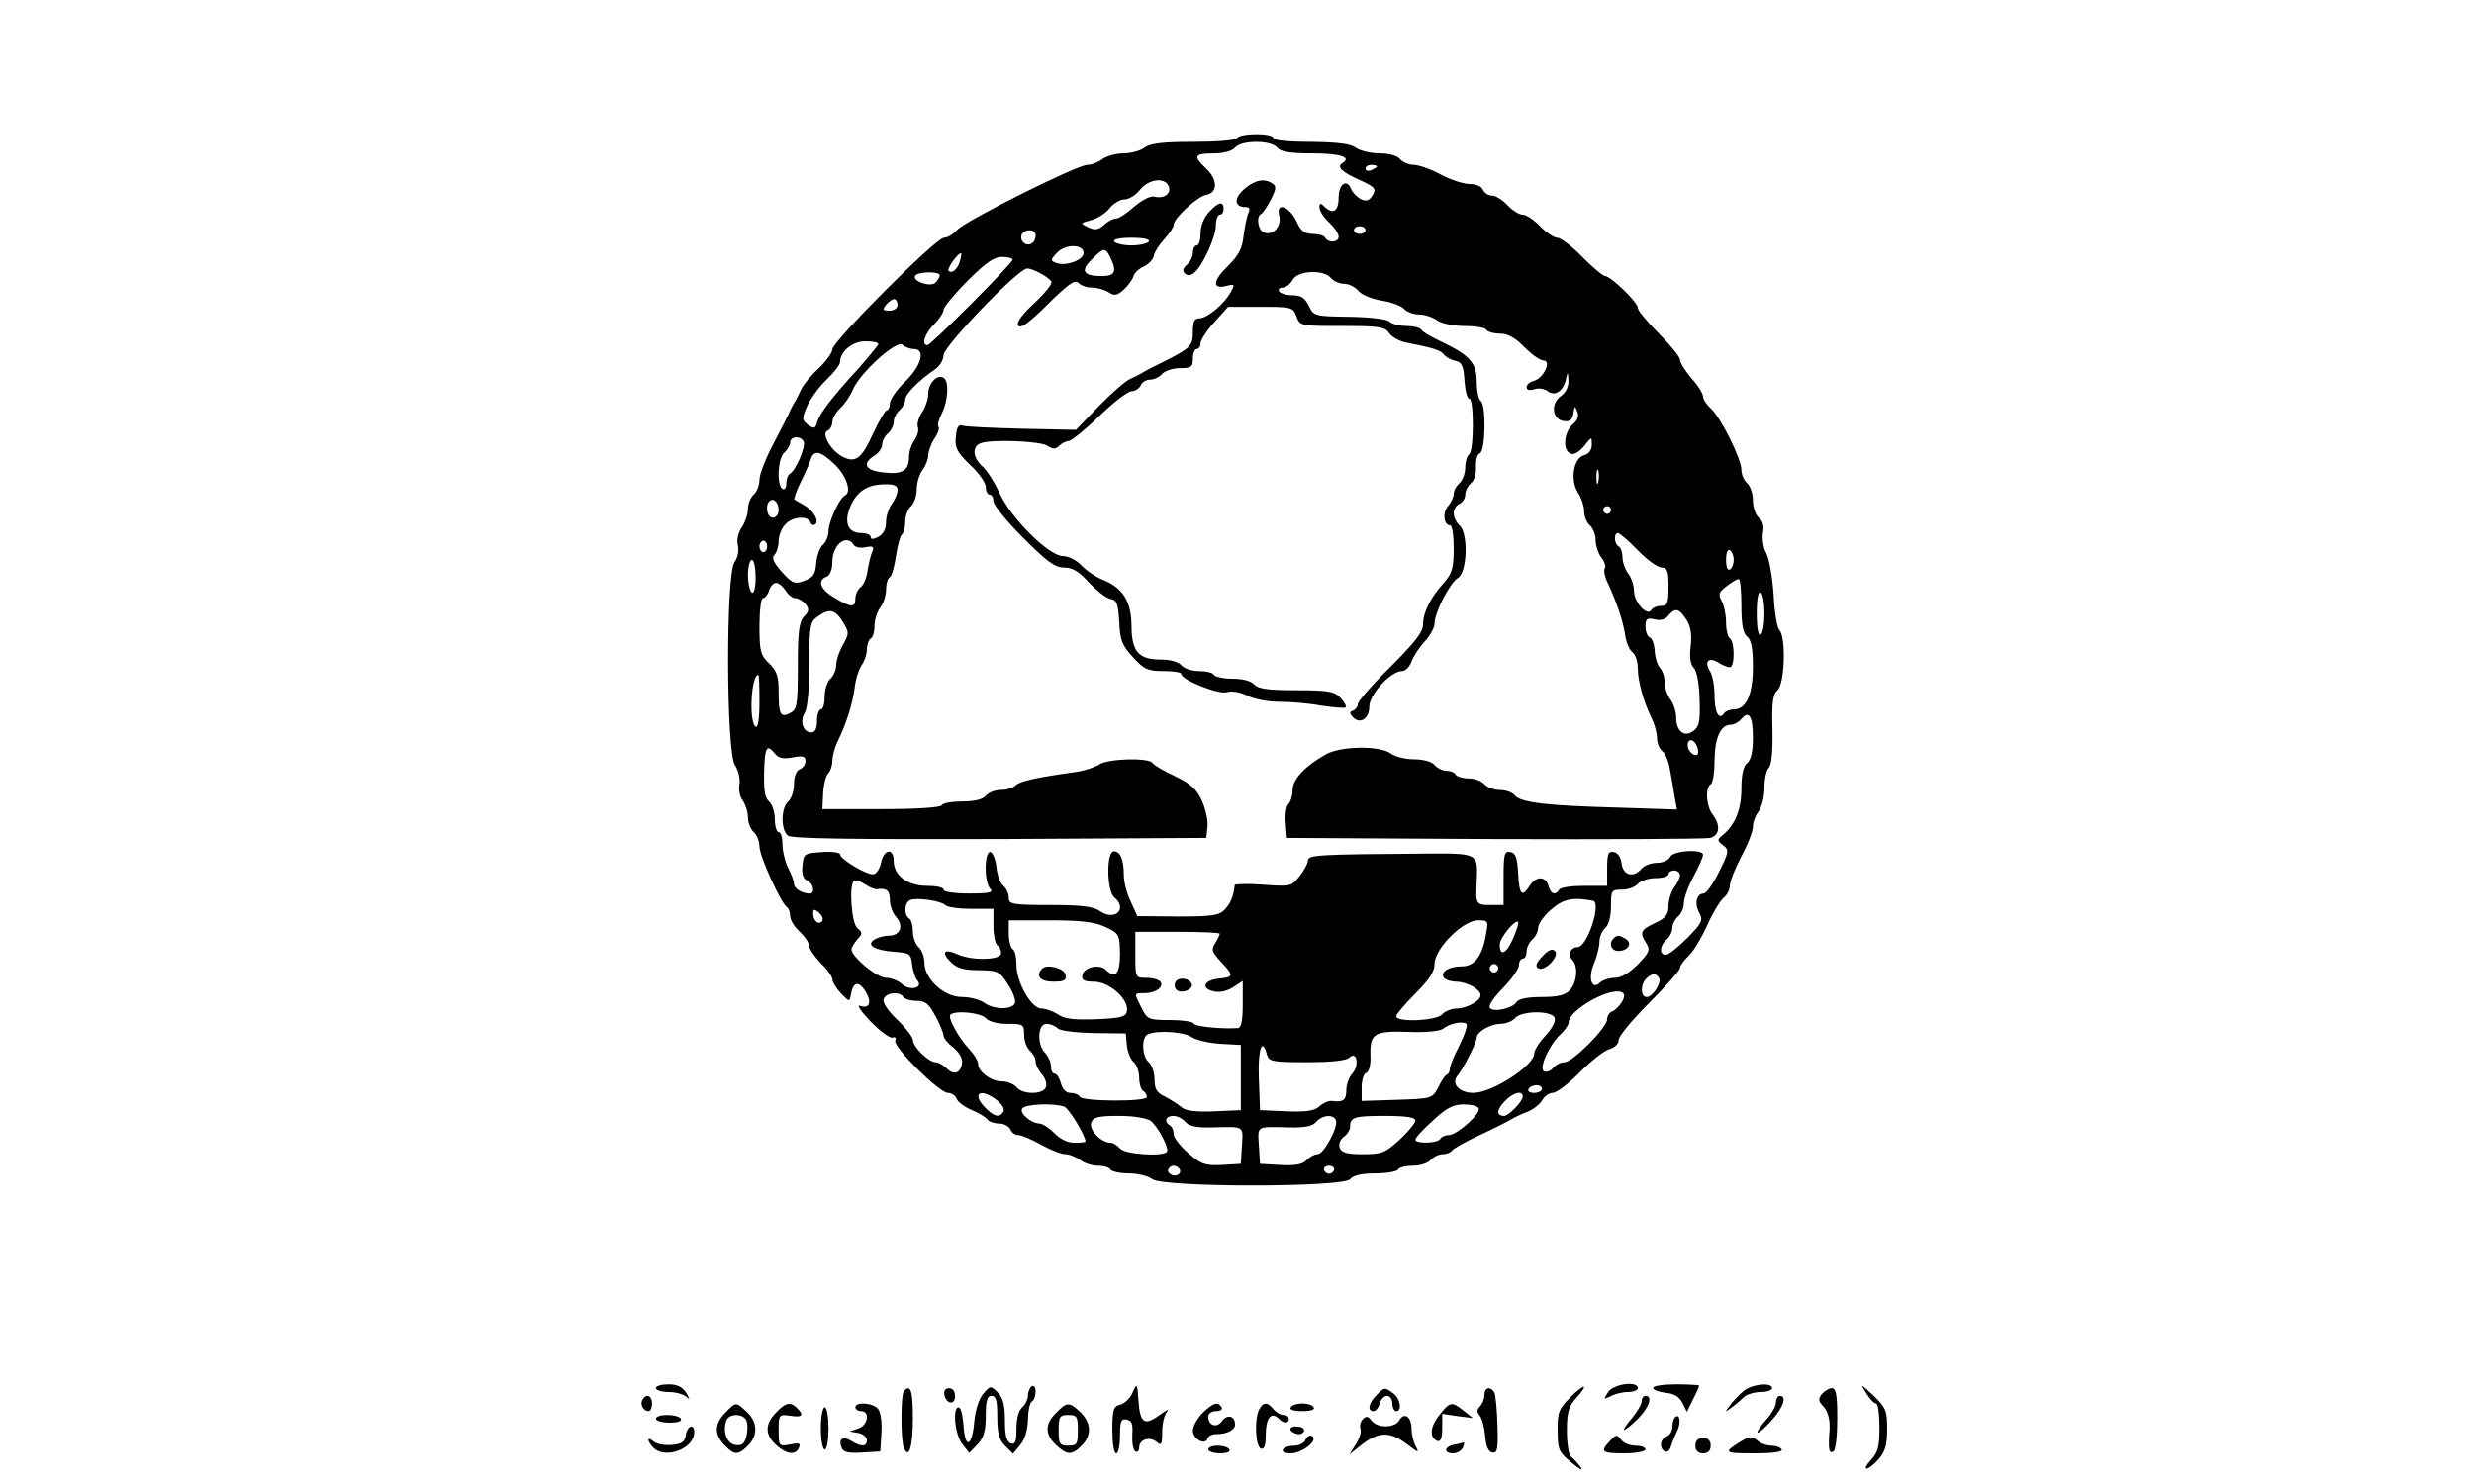 <?xml version="1.0" standalone="no"?>
<!DOCTYPE svg PUBLIC "-//W3C//DTD SVG 20010904//EN"
 "http://www.w3.org/TR/2001/REC-SVG-20010904/DTD/svg10.dtd">
<svg version="1.0" xmlns="http://www.w3.org/2000/svg"
 width="645pt" height="387pt" viewBox="0 0 645 387"
 preserveAspectRatio="xMidYMid meet">

<g transform="translate(0,387) scale(0.1,-0.1)"
fill="#000000" stroke="none">
<path d="M3225 3510 c-4 -6 -53 -10 -114 -10 -79 0 -112 -4 -127 -15 -10 -8
-35 -15 -55 -15 -19 0 -44 -7 -55 -15 -10 -8 -28 -15 -39 -15 -27 0 -317 -145
-340 -170 -10 -11 -25 -20 -34 -20 -21 0 -291 -271 -291 -291 0 -8 -16 -31
-36 -50 -20 -18 -40 -43 -45 -54 -5 -11 -13 -27 -18 -35 -5 -8 -12 -22 -15
-30 -4 -8 -22 -44 -41 -80 -19 -36 -35 -77 -35 -91 0 -15 -7 -32 -15 -39 -8
-7 -15 -23 -15 -37 0 -13 -7 -35 -16 -48 -10 -15 -14 -34 -10 -48 3 -14 -1
-32 -9 -43 -23 -30 -22 -495 1 -529 9 -14 14 -36 12 -50 -3 -14 1 -33 8 -42 7
-10 14 -30 14 -44 0 -15 7 -32 15 -39 8 -7 15 -24 15 -37 0 -26 56 -149 72
-159 4 -3 8 -13 8 -23 0 -10 11 -28 25 -41 14 -13 25 -30 25 -38 0 -7 14 -27
30 -44 17 -16 30 -35 30 -42 0 -7 10 -23 22 -36 22 -23 23 -23 26 -5 6 34 19
38 37 12 19 -30 13 -49 -13 -40 -9 3 3 -15 28 -41 24 -25 50 -44 57 -42 7 3
10 -1 7 -8 -6 -16 115 -136 137 -136 9 0 20 -7 23 -15 3 -9 21 -22 40 -30 19
-8 37 -19 41 -25 3 -5 17 -10 30 -10 12 0 25 -7 29 -15 3 -8 12 -15 20 -15 9
0 35 -11 60 -25 25 -14 53 -25 64 -25 10 0 27 -7 38 -15 10 -8 31 -15 46 -15
15 0 30 -4 33 -10 3 -5 25 -10 48 -10 23 0 51 -7 61 -15 29 -22 498 -22 516 0
8 10 31 15 66 15 29 0 56 5 59 10 3 6 21 10 39 10 19 0 39 7 46 15 7 8 21 15
31 15 10 0 20 4 24 9 3 5 36 24 73 41 37 17 74 36 82 41 8 5 27 14 43 20 15 6
32 20 38 30 5 10 18 19 27 19 10 0 42 24 71 54 30 30 64 57 77 60 14 4 24 14
24 24 0 10 36 53 80 97 44 44 80 85 80 91 0 6 10 19 21 30 12 10 34 46 49 79
15 34 35 67 44 74 9 7 16 22 16 32 0 11 14 45 30 76 17 31 30 65 30 77 0 12 7
30 15 40 8 11 15 38 15 61 0 23 5 46 11 52 8 8 11 45 10 101 -2 70 1 91 13
102 19 15 23 139 5 157 -6 6 -13 47 -15 92 -3 44 -11 93 -19 108 -8 14 -11 38
-9 53 4 17 0 31 -10 39 -9 8 -16 28 -16 46 0 18 -7 38 -15 45 -8 7 -15 22 -15
35 0 28 -54 137 -80 160 -11 10 -20 24 -20 31 0 7 -13 29 -30 47 -16 19 -30
41 -30 49 0 7 -25 38 -55 68 -30 30 -55 60 -55 67 0 15 -70 82 -85 83 -6 0
-33 23 -60 50 -27 28 -56 50 -65 50 -9 0 -29 14 -45 30 -16 17 -36 30 -45 30
-9 0 -27 11 -40 25 -13 14 -31 25 -41 25 -9 0 -19 7 -23 15 -3 9 -18 15 -34
15 -16 0 -50 11 -76 25 -26 14 -58 25 -70 25 -13 0 -29 7 -36 15 -7 9 -29 15
-54 15 -23 0 -51 7 -62 15 -13 10 -47 14 -116 15 -59 0 -98 4 -98 10 0 6 -20
10 -44 10 -25 0 -48 -4 -51 -10z m105 -25 c9 -11 33 -15 91 -15 72 0 104 -10
79 -25 -16 -10 -3 -23 46 -45 39 -18 43 -22 32 -40 -9 -14 -16 -16 -31 -9 -10
6 -21 17 -24 25 -11 29 -33 15 -33 -21 0 -36 -15 -46 -38 -23 -9 9 -12 9 -12
-3 0 -9 11 -26 25 -39 14 -13 25 -29 25 -37 0 -15 -26 -18 -35 -3 -3 6 -18 10
-33 10 -21 0 -31 8 -42 33 -19 40 -54 51 -45 15 7 -28 -16 -54 -40 -44 -15 5
-21 42 -7 48 4 2 15 18 25 37 14 27 15 36 5 42 -22 15 -46 10 -74 -14 -28 -24
-26 -47 3 -47 11 0 13 -5 7 -17 -4 -10 -9 -37 -12 -59 -3 -31 -13 -50 -38 -75
-42 -40 -45 -64 -8 -55 23 6 24 5 13 -15 -16 -31 -61 -68 -81 -69 -14 0 -18
-8 -18 -34 0 -37 -5 -43 -70 -76 -25 -12 -52 -26 -60 -31 -8 -5 -24 -13 -35
-18 -11 -5 -47 -36 -80 -70 l-60 -62 -140 3 c-77 2 -147 5 -155 8 -11 4 -16
-4 -18 -29 -3 -29 3 -40 37 -73 23 -21 41 -47 41 -58 0 -11 5 -20 10 -20 6 0
10 -8 10 -17 0 -10 35 -53 77 -95 62 -62 83 -78 107 -78 22 0 39 -10 65 -39
20 -21 45 -41 56 -43 17 -3 20 -12 23 -60 2 -48 8 -62 36 -92 28 -31 38 -36
79 -36 26 0 47 -3 47 -8 0 -15 98 -54 119 -47 12 4 35 0 53 -9 17 -9 54 -16
82 -16 28 0 78 -4 110 -10 33 -5 62 -7 64 -5 3 3 -3 14 -13 25 -16 17 -31 20
-115 20 -75 0 -100 4 -110 15 -8 9 -29 15 -56 15 -23 0 -46 5 -49 10 -3 6 -21
10 -39 10 -19 0 -39 7 -46 15 -7 9 -29 15 -53 15 -59 0 -77 21 -77 89 -1 64
-23 99 -77 120 -17 7 -41 23 -54 37 -12 13 -34 24 -48 24 -36 0 -135 98 -165
164 -13 28 -33 60 -45 70 -25 23 -27 51 -5 60 28 11 154 6 174 -6 15 -10 22
-10 32 0 6 6 18 12 24 12 7 0 43 29 80 65 37 36 75 65 85 65 9 0 19 7 23 15 3
8 14 15 24 15 11 0 25 7 32 15 7 8 28 15 46 15 30 0 34 3 34 25 0 14 5 25 10
25 6 0 10 7 10 15 0 8 16 33 36 55 l36 40 84 0 c81 0 85 -1 94 -25 9 -25 11
-25 119 -25 96 0 112 -2 123 -19 7 -10 27 -21 43 -24 71 -14 91 -20 100 -32 6
-7 19 -14 30 -16 16 -3 21 -14 23 -52 2 -26 7 -47 13 -47 12 0 12 -137 -1
-145 -5 -3 -10 -19 -10 -34 0 -16 -7 -34 -15 -41 -8 -7 -15 -19 -15 -28 0 -8
-7 -23 -15 -32 -15 -17 -11 -50 6 -50 5 0 9 -27 9 -60 0 -51 -4 -65 -26 -90
-35 -39 -54 -77 -54 -109 0 -19 -22 -47 -85 -110 -47 -46 -85 -90 -85 -97 0
-7 -6 -14 -12 -17 -10 -3 -10 -7 -1 -17 19 -20 43 -4 43 28 0 31 56 92 85 92
9 0 20 11 25 25 5 14 21 38 35 53 14 15 25 36 25 46 0 29 40 106 61 119 25 15
27 118 4 137 -8 7 -15 21 -15 32 0 10 7 21 15 24 8 4 15 14 15 24 0 10 7 23
15 30 9 7 14 26 13 43 -1 17 3 32 10 35 15 5 17 128 2 137 -5 3 -10 25 -10 49
0 49 -17 69 -92 105 -26 12 -50 26 -53 32 -4 5 -21 9 -39 9 -17 0 -37 5 -43
11 -7 7 -50 12 -105 13 -91 1 -93 2 -106 29 -10 20 -20 27 -42 27 -16 0 -32 5
-35 10 -3 6 1 10 9 10 8 0 20 9 26 20 13 25 81 28 100 5 7 -8 22 -15 34 -15
12 0 29 -8 38 -19 8 -10 36 -21 61 -25 25 -4 51 -14 57 -21 7 -8 25 -15 39
-15 15 0 36 -7 47 -15 11 -8 41 -15 71 -15 28 0 55 -4 58 -10 3 -5 19 -10 36
-10 20 0 40 -11 63 -35 19 -19 41 -35 50 -35 22 0 0 -47 -25 -53 -11 -3 -19
-10 -19 -17 0 -7 8 -9 20 -5 12 4 27 1 35 -5 19 -15 42 1 48 33 4 18 5 18 6
-5 1 -17 -7 -32 -20 -41 -27 -20 -22 -61 8 -65 16 -2 22 3 25 20 3 20 4 21 10
5 5 -12 1 -23 -12 -34 -23 -20 -27 -68 -5 -76 8 -4 23 5 35 20 20 25 20 25 20
3 0 -13 -8 -24 -20 -27 -28 -7 -37 -65 -16 -98 9 -13 16 -35 16 -48 0 -14 7
-30 15 -37 8 -7 15 -24 15 -39 0 -14 7 -35 15 -45 8 -10 12 -23 9 -28 -4 -5 0
-24 9 -41 22 -48 39 -98 44 -134 3 -18 11 -38 19 -44 8 -6 14 -25 14 -42 0
-34 15 -87 36 -130 8 -16 14 -39 14 -52 0 -12 6 -28 14 -34 8 -6 17 -28 20
-49 4 -20 9 -52 12 -70 l6 -33 -153 5 c-187 5 -254 13 -270 32 -6 8 -24 14
-39 14 -15 0 -33 7 -40 15 -7 8 -25 15 -41 15 -15 0 -31 5 -34 10 -3 6 -14 10
-24 10 -10 0 -24 7 -31 15 -7 9 -30 15 -54 15 -22 0 -50 7 -60 15 -28 21 -130
20 -169 -2 -54 -30 -87 -65 -87 -93 0 -14 -5 -31 -11 -37 -6 -6 -9 -28 -7 -49
l3 -39 540 -3 c297 -1 550 0 563 3 25 6 29 32 7 61 -17 22 -20 70 -5 79 6 3
10 32 10 63 1 59 16 92 42 92 9 0 21 7 28 15 20 24 30 7 30 -49 0 -35 -5 -58
-15 -66 -10 -8 -15 -31 -15 -67 0 -53 -16 -94 -49 -121 -15 -12 -14 -14 1 -26
16 -12 16 -17 -10 -69 -15 -31 -33 -56 -40 -57 -19 0 -25 -26 -12 -50 11 -20
7 -27 -31 -66 -24 -24 -49 -44 -56 -44 -18 0 -16 25 2 40 8 7 15 20 15 30 0
10 7 23 15 30 8 7 15 22 15 35 0 12 11 43 25 69 14 26 25 51 25 57 0 16 -80
11 -86 -6 -4 -8 -18 -15 -34 -15 -15 0 -33 -7 -40 -15 -21 -25 -48 -18 -52 12
-2 17 -10 29 -20 31 -15 3 -18 -4 -18 -42 l0 -46 -59 0 c-33 0 -63 -4 -66 -10
-10 -16 -22 -12 -28 10 -7 26 -33 26 -49 0 -20 -31 -27 -24 -30 32 -2 41 -7
54 -20 56 -16 3 -18 -5 -18 -67 l0 -71 -35 0 c-37 0 -38 2 -35 62 3 74 5 73
-137 72 -275 -2 -303 -3 -303 -18 0 -7 -10 -26 -22 -41 -21 -27 -24 -27 -95
-22 -40 3 -73 2 -74 -1 -3 -29 -10 -46 -25 -63 -15 -16 -31 -19 -123 -19
l-106 1 -17 38 c-10 20 -18 51 -18 68 0 41 -9 63 -26 63 -20 0 -19 -103 1
-120 36 -30 2 -63 -37 -36 -17 12 -48 16 -130 16 -99 0 -108 2 -108 19 0 10
-6 24 -14 31 -8 6 -16 28 -18 47 -2 20 -9 38 -15 41 -17 5 -18 -79 -1 -96 9
-9 -3 -12 -55 -12 -38 0 -67 4 -67 10 0 6 -19 10 -43 10 -51 0 -87 27 -87 65
0 35 -26 31 -33 -5 -4 -17 -13 -30 -21 -30 -20 0 -86 40 -86 52 0 5 -21 8 -47
6 -46 -3 -48 -4 -51 -36 -2 -22 2 -34 12 -38 17 -7 22 -34 7 -34 -20 0 -41 13
-41 25 0 7 -7 26 -15 41 -8 16 -15 44 -15 62 0 17 -4 32 -10 32 -5 0 -10 15
-10 34 0 18 -7 39 -15 46 -11 9 -14 30 -13 76 2 67 7 75 29 48 9 -11 22 -14
46 -9 26 5 33 3 33 -10 0 -9 -7 -18 -15 -21 -9 -4 -15 -19 -15 -39 0 -18 -7
-38 -15 -45 -19 -16 -20 -74 -1 -89 9 -8 162 -10 552 -9 l539 3 3 29 c2 16 -5
47 -15 69 -14 30 -30 44 -70 63 -28 13 -55 29 -58 34 -9 15 -118 12 -140 -4
-11 -7 -38 -16 -60 -19 -106 -15 -146 -24 -157 -35 -7 -7 -24 -12 -39 -12 -15
0 -32 -7 -39 -15 -8 -10 -30 -15 -61 -15 -26 0 -51 -4 -54 -10 -4 -6 -68 -10
-159 -10 l-152 0 2 41 c1 22 7 46 13 52 6 6 11 21 11 33 0 12 6 35 14 51 23
47 38 96 44 138 2 22 11 49 18 60 8 11 14 29 14 42 0 12 5 25 10 28 6 3 10 19
10 34 0 15 7 36 15 47 8 10 15 31 15 46 0 15 4 30 10 33 5 3 12 28 16 56 4 27
11 52 15 55 5 3 9 18 9 33 0 16 7 34 15 41 8 7 15 27 15 44 0 17 7 40 15 50 8
11 15 28 15 38 0 10 7 30 16 44 9 13 14 27 11 31 -4 3 0 18 8 34 17 33 20 85
5 94 -17 10 -40 -15 -40 -42 0 -13 -7 -35 -16 -48 -9 -14 -14 -31 -11 -39 3
-8 -1 -22 -8 -33 -8 -10 -15 -30 -15 -44 0 -36 -17 -47 -67 -41 -47 5 -57 23
-23 44 11 7 20 20 20 29 0 9 7 22 15 29 8 7 15 20 15 30 0 10 7 23 15 30 8 7
15 19 15 28 0 14 34 49 78 79 12 8 22 25 22 37 0 23 195 226 218 226 14 0 54
-21 63 -34 4 -5 -16 -30 -44 -56 -33 -31 -48 -51 -42 -59 5 -9 28 7 76 55 54
53 71 66 81 56 7 -7 22 -12 35 -12 13 0 32 -5 43 -12 15 -10 22 -9 39 6 11 10
23 26 26 35 2 9 15 21 27 26 13 6 24 18 26 28 2 10 14 29 28 44 13 14 24 31
24 37 0 17 62 74 85 78 30 5 30 40 0 68 -35 33 -32 40 19 40 26 0 48 6 56 15
7 9 29 15 55 15 26 0 48 -6 55 -15z m260 -49 c0 -2 -7 -6 -15 -10 -8 -3 -15
-1 -15 4 0 6 7 10 15 10 8 0 15 -2 15 -4z m-543 -52 c7 -19 -12 -33 -37 -27
-10 3 -32 -8 -53 -26 -19 -17 -40 -31 -48 -31 -7 0 -21 -7 -31 -17 -14 -12
-23 -14 -40 -6 -23 11 -22 11 7 19 16 4 38 18 48 31 10 13 28 23 39 23 11 0
29 11 40 25 22 28 65 34 75 9z m513 -114 c0 -5 -7 -10 -15 -10 -8 0 -15 5 -15
10 0 6 7 10 15 10 8 0 15 -4 15 -10z m-860 -14 c0 -20 -19 -31 -32 -18 -6 6
-7 15 -4 21 10 16 36 13 36 -3z m295 -16 c-3 -5 -24 -10 -45 -10 -21 0 -42 5
-45 10 -4 6 13 10 45 10 32 0 49 -4 45 -10z m-170 -30 c0 -18 -46 -35 -70 -26
-17 6 -17 8 1 27 21 23 69 23 69 -1z m72 -16 c15 -33 9 -44 -25 -44 -48 0 -56
14 -26 43 33 33 36 33 51 1z m-394 -4 c-6 -22 -21 -35 -30 -26 -5 5 24 46 33
46 1 0 0 -9 -3 -20z m137 3 c0 -10 -213 -223 -222 -223 -17 0 -7 30 17 54 14
14 25 31 25 38 0 7 28 41 62 75 47 47 69 63 90 63 15 0 28 -3 28 -7z m-190
-41 c0 -4 -5 -13 -11 -19 -13 -13 -62 4 -53 18 7 11 64 12 64 1z m-110 -77 c0
-9 -9 -15 -21 -15 -18 0 -19 2 -9 15 7 8 16 15 21 15 5 0 9 -7 9 -15z m-50
-102 c0 -3 -24 -32 -52 -64 -68 -74 -102 -118 -108 -141 -4 -16 -8 -17 -23 -6
-16 12 -17 16 -3 48 8 19 31 51 50 69 20 19 36 40 36 46 0 28 32 55 66 55 19
0 34 -3 34 -7z m92 -13 c32 0 21 -43 -22 -85 -22 -21 -40 -47 -40 -57 0 -10
-4 -18 -8 -18 -4 0 -20 -27 -36 -61 -30 -66 -46 -78 -81 -59 -30 16 -55 61
-37 67 6 3 12 13 12 22 0 10 9 26 21 37 11 10 26 32 33 49 19 44 115 130 129
116 6 -6 19 -11 29 -11z m-287 -241 c7 -11 -19 -74 -35 -84 -6 -3 -10 -15 -10
-26 0 -11 -4 -17 -10 -14 -16 10 -12 81 5 95 8 7 15 19 15 26 0 16 26 19 35 3z
m82 -61 c30 -29 44 -72 26 -80 -14 -6 -43 -69 -43 -93 0 -12 -6 -28 -14 -35
-8 -6 -16 -28 -18 -48 -2 -30 -8 -38 -32 -47 -25 -9 -31 -6 -58 24 -21 24 -27
36 -19 44 6 6 11 22 11 36 0 13 7 33 17 43 18 21 59 24 66 6 2 -7 8 -9 13 -5
10 10 -6 37 -32 51 -10 6 -21 12 -23 13 -2 2 5 22 16 45 12 24 24 51 27 61 8
25 26 21 63 -15z m1990 -45 c-3 -10 -5 -4 -5 12 0 17 2 24 5 18 2 -7 2 -21 0
-30z m-1827 -21 c0 -10 -7 -26 -15 -36 -8 -11 -15 -32 -15 -48 0 -17 -7 -31
-20 -38 -14 -7 -20 -7 -20 0 0 5 -11 10 -25 10 -34 0 -45 27 -29 67 17 41 44
59 88 60 27 1 36 -3 36 -15z m-310 -53 c0 -10 -7 -19 -15 -19 -15 0 -21 31 -9
43 11 10 24 -3 24 -24z m2170 1 c0 -5 -4 -10 -10 -10 -5 0 -10 5 -10 10 0 6 5
10 10 10 6 0 10 -4 10 -10z m70 -105 c24 -25 52 -45 62 -45 15 0 18 -9 18 -50
0 -43 -3 -50 -19 -50 -11 0 -23 -5 -26 -11 -11 -17 -45 21 -45 50 0 14 -7 35
-15 45 -8 11 -15 30 -15 42 0 13 -4 26 -10 29 -12 7 -13 35 -2 35 4 0 28 -20
52 -45z m-2270 10 c0 -8 -4 -15 -10 -15 -5 0 -10 7 -10 15 0 8 5 15 10 15 6 0
10 -7 10 -15z m226 4 c3 -6 17 -9 31 -6 19 4 23 1 17 -12 -4 -9 -9 -30 -12
-48 -2 -18 -10 -38 -18 -44 -8 -6 -14 -20 -14 -30 0 -24 -11 -24 -54 2 -38 22
-46 46 -21 55 9 4 15 19 15 38 0 46 37 75 56 45z m2294 -39 c0 -10 -4 -22 -10
-25 -6 -4 -10 7 -10 25 0 18 4 29 10 25 6 -3 10 -15 10 -25z m-2550 -46 c0
-27 -4 -43 -10 -39 -5 3 -10 24 -10 46 0 21 5 39 10 39 6 0 10 -21 10 -46z
m2570 -73 c0 -49 4 -72 15 -81 11 -9 15 -32 15 -79 0 -72 -17 -111 -50 -111
-10 0 -22 -5 -25 -10 -13 -20 -25 2 -25 46 0 24 -5 53 -12 64 -16 25 -3 38 22
22 11 -7 24 -12 30 -12 13 0 13 67 0 75 -5 3 -10 22 -10 41 0 20 -5 45 -11 56
-10 18 -8 24 12 39 13 10 27 19 32 19 4 0 7 -31 7 -69z m-2492 39 c7 -11 18
-20 26 -20 7 0 19 -7 26 -15 10 -13 10 -19 -4 -33 -13 -15 -16 -41 -16 -130 0
-98 -2 -112 -19 -121 -26 -14 -31 -5 -31 54 0 42 -5 56 -25 75 -22 21 -25 32
-25 97 0 40 4 73 9 73 5 0 13 9 16 20 3 11 12 20 18 20 7 0 18 -9 25 -20z
m2552 -60 c0 -27 -4 -52 -10 -55 -6 -4 -10 17 -10 55 0 38 4 59 10 55 6 -3 10
-28 10 -55z m-2402 -23 c16 -26 16 -29 0 -58 -10 -17 -18 -41 -18 -54 0 -12
-7 -28 -15 -35 -8 -7 -15 -28 -15 -46 0 -19 -4 -34 -10 -34 -5 0 -10 -13 -10
-30 0 -20 -5 -30 -15 -30 -21 0 -31 29 -17 51 7 11 12 62 12 128 0 101 2 110
23 124 29 21 45 18 65 -16z m2198 8 c12 -18 15 -39 12 -69 -4 -29 -1 -49 8
-58 8 -8 14 -41 15 -82 2 -57 -1 -71 -16 -82 -24 -18 -45 -1 -45 35 0 15 -7
36 -15 47 -8 10 -15 30 -15 45 0 14 -6 31 -12 37 -7 7 -13 27 -14 44 -1 18 -7
34 -13 36 -6 2 -11 15 -11 28 0 21 4 23 23 19 15 -4 28 -1 36 9 18 22 28 20
47 -9z m-2416 -216 c0 -44 -4 -68 -10 -64 -18 11 -12 135 7 135 2 0 3 -32 3
-71z m2444 -115 c4 -9 4 -19 2 -21 -8 -8 -26 8 -26 23 0 19 16 18 24 -2z m-44
-336 c0 -7 -7 -22 -15 -32 -8 -11 -15 -33 -15 -48 0 -23 -7 -32 -35 -45 -38
-18 -41 -24 -23 -53 11 -17 8 -24 -22 -55 -22 -22 -43 -35 -60 -35 -14 0 -32
-6 -38 -12 -22 -22 -33 11 -16 50 8 19 14 45 14 57 0 12 7 28 15 35 9 8 15 30
15 56 0 42 1 44 29 44 16 0 34 7 41 15 7 8 28 15 46 15 19 0 34 5 34 10 0 6 7
10 15 10 8 0 15 -6 15 -12z m-2094 -37 c25 4 34 -3 34 -28 0 -14 7 -34 16 -44
21 -23 11 -49 -18 -49 -13 0 -30 -5 -38 -10 -23 -14 -1 -28 50 -32 42 -3 45
-5 48 -33 2 -16 8 -36 14 -42 16 -20 -20 -28 -41 -9 -10 9 -28 16 -41 16 -24
0 -90 55 -90 74 0 5 7 17 15 26 14 15 14 18 0 30 -15 12 -22 110 -9 123 4 3
17 -1 29 -9 12 -8 27 -14 31 -13z m178 -41 c6 -6 36 -10 68 -10 l58 0 0 -44
c0 -25 5 -48 10 -51 6 -3 10 -13 10 -21 0 -18 -77 -20 -115 -2 -34 15 -42 5
-16 -21 16 -16 34 -21 74 -21 49 -1 53 -3 75 -37 13 -20 21 -42 18 -49 -7 -18
-56 -17 -80 1 -11 8 -37 15 -58 15 -47 0 -98 47 -98 90 0 15 -7 33 -15 40 -8
7 -15 25 -15 41 0 15 -4 31 -10 34 -14 9 -12 42 3 48 18 7 80 -2 91 -13z
m1689 11 c23 -4 -14 -120 -40 -121 -18 0 -27 -20 -14 -33 16 -16 13 -58 -6
-79 -12 -13 -31 -18 -74 -18 -38 0 -61 -5 -66 -14 -10 -16 -61 -27 -69 -14 -4
6 12 29 35 52 22 23 41 49 41 59 0 9 5 17 10 17 6 0 10 8 10 19 0 10 7 24 15
31 8 7 15 20 15 30 0 10 15 32 34 48 32 28 56 33 109 23z m-2009 -52 c-8 -13
-24 -1 -24 18 0 13 3 13 15 3 8 -7 12 -16 9 -21z m737 -16 c37 -17 38 -20 39
-70 0 -53 -12 -67 -37 -42 -16 16 -57 7 -61 -13 -3 -14 4 -18 30 -18 40 0 92
-46 86 -77 -3 -15 -15 -18 -81 -21 -57 -2 -83 1 -99 13 -13 8 -32 15 -43 15
-26 0 -65 68 -65 114 0 19 -4 38 -10 41 -5 3 -10 22 -10 41 l0 34 107 0 c80 0
116 -4 144 -17z m993 -20 c-9 -56 -30 -83 -62 -83 -34 0 -57 -14 -48 -29 4 -6
19 -11 34 -11 27 -1 62 -20 62 -35 0 -15 -35 -34 -61 -35 -15 0 -32 -7 -39
-15 -14 -17 -120 -22 -120 -5 0 5 23 32 50 59 36 36 50 57 50 77 0 40 74 114
113 114 27 0 28 -1 21 -37z m70 -12 c-17 -39 -34 -46 -34 -14 0 17 40 66 48
59 2 -3 -4 -23 -14 -45z m-764 14 c0 -3 -5 -14 -12 -25 -11 -16 -8 -23 15 -48
34 -36 34 -40 -5 -44 -39 -4 -48 -25 -15 -33 16 -4 35 0 51 10 l26 17 0 -61
c0 -42 -4 -61 -12 -62 -44 -3 -114 4 -116 12 -2 5 -30 9 -62 9 -56 0 -59 2
-74 32 -20 39 -20 38 7 38 29 0 51 15 43 29 -4 6 -20 11 -37 11 -29 0 -29 0
-29 60 l0 60 110 0 c61 0 110 -2 110 -5z m724 -96 c-3 -5 -10 -7 -15 -3 -5 3
-7 10 -3 15 3 5 10 7 15 3 5 -3 7 -10 3 -15z m421 -19 c8 -12 -16 -50 -32 -50
-16 0 -17 32 -1 48 14 14 25 15 33 2z m-96 -62 c-6 -10 -17 -22 -25 -25 -8 -3
-14 -12 -14 -21 0 -22 -90 -112 -111 -112 -9 0 -22 -6 -29 -14 -6 -8 -17 -13
-24 -10 -16 6 14 72 45 99 10 10 19 23 19 30 0 30 104 90 137 78 9 -4 10 -10
2 -25z m-1874 12 c3 -5 19 -10 35 -10 23 0 32 -8 49 -40 12 -22 21 -45 21 -51
0 -6 11 -20 26 -31 15 -13 24 -28 22 -41 -4 -27 -22 -32 -41 -12 -9 8 -21 15
-28 15 -18 0 -59 40 -59 58 0 7 -18 31 -41 53 -25 24 -39 45 -35 54 6 17 42
20 51 5z m215 -55 c8 -9 30 -15 56 -15 42 0 44 -1 44 -29 0 -16 7 -34 15 -41
8 -7 15 -19 15 -28 0 -8 7 -23 16 -33 9 -10 14 -25 11 -34 -8 -20 -61 -20 -77
0 -7 8 -24 15 -38 15 -28 0 -62 25 -62 46 0 7 -10 24 -22 37 -28 29 -58 83
-50 91 12 12 80 5 92 -9z m1483 1 c4 -9 -7 -29 -24 -47 -16 -17 -29 -38 -29
-46 0 -32 -110 -103 -159 -103 -36 0 -59 24 -41 45 15 18 50 87 50 99 0 15 34
35 61 36 15 0 32 7 39 15 17 20 96 20 103 1z m-248 -72 c-14 -27 -25 -54 -25
-61 0 -6 -3 -13 -7 -15 -5 -1 -15 -16 -23 -33 -16 -30 -17 -30 -108 -33 l-92
-3 0 35 c0 19 5 36 12 38 7 3 12 21 11 44 -2 59 9 66 98 63 45 -2 83 2 91 8
17 14 51 21 61 13 4 -3 -4 -28 -18 -56z m-1047 44 c6 -6 46 -11 94 -12 l83 -1
3 -32 c2 -17 10 -37 18 -43 8 -7 14 -25 14 -41 0 -15 5 -31 10 -34 6 -3 10
-10 10 -16 0 -12 -167 -12 -175 1 -3 6 -14 10 -25 10 -11 0 -20 10 -24 25 -4
14 -11 25 -16 25 -6 0 -10 9 -10 19 0 11 -7 26 -15 35 -22 22 -20 76 3 76 10
0 23 -5 30 -12z m348 -22 c11 -8 45 -16 75 -18 l54 -3 0 -85 0 -85 -69 -3
c-46 -2 -74 1 -85 10 -9 8 -28 20 -43 28 -22 10 -28 20 -28 45 0 18 -7 38 -15
45 -18 15 -20 66 -2 73 26 11 93 6 113 -7z m197 -46 c5 -18 14 -20 104 -20 62
0 103 4 111 12 19 19 27 -20 8 -41 -9 -10 -16 -30 -16 -44 0 -26 -8 -32 -38
-28 -8 1 -22 -5 -32 -14 -13 -12 -34 -15 -86 -13 l-69 3 -3 83 c-3 76 9 109
21 62z m717 -90 c0 -5 -9 -10 -21 -10 -11 0 -17 5 -14 10 3 6 13 10 21 10 8 0
14 -4 14 -10z m-1421 -29 c13 -10 21 -23 17 -30 -10 -16 -23 -14 -46 9 -38 38
-15 55 29 21z m1371 9 c0 -12 -37 -50 -48 -50 -21 0 -21 15 0 37 22 24 48 31
48 13z m-1195 -26 c12 -5 55 -75 55 -91 0 -2 -13 -3 -29 -3 -18 0 -38 10 -52
25 -13 13 -31 25 -39 25 -22 1 -53 27 -45 39 7 12 83 15 110 5z m1080 -4 c8
-12 -55 -69 -77 -70 -9 0 -20 -4 -23 -10 -7 -12 -65 -13 -65 -2 0 5 21 28 46
50 34 32 53 42 79 42 19 0 37 -4 40 -10z m-855 -33 c20 -16 50 -74 42 -81 -12
-13 -110 -6 -122 9 -7 8 -18 15 -25 15 -24 0 -57 34 -50 53 6 14 19 17 74 17
37 0 72 -6 81 -13z m91 -3 c9 -11 29 -15 68 -14 87 2 82 5 79 -47 l-3 -48 -50
-3 c-44 -2 -54 2 -87 31 -21 18 -38 40 -38 49 0 9 -4 20 -10 23 -16 10 -11 25
9 25 10 0 24 -7 32 -16z m392 4 c6 -18 -32 -88 -48 -88 -8 0 -21 -7 -29 -16
-11 -11 -31 -14 -68 -12 l-53 3 -3 48 c-3 52 -8 49 79 47 40 -1 61 3 70 14 17
19 46 21 52 4z m207 0 c0 -6 -18 -29 -41 -50 -37 -34 -46 -38 -95 -38 -41 0
-56 4 -61 16 -4 10 1 22 10 29 10 7 17 19 17 27 0 25 11 28 92 28 54 0 78 -4
78 -12z m-617 -124 c11 -11 -3 -24 -18 -18 -8 4 -12 10 -9 15 6 11 18 12 27 3z
m405 -5 c-2 -6 -8 -10 -13 -10 -5 0 -11 4 -13 10 -2 6 4 11 13 11 9 0 15 -5
13 -11z"/>
<path d="M3152 3317 c-13 -14 -22 -36 -22 -55 0 -18 -4 -32 -10 -32 -5 0 -10
-8 -10 -19 0 -10 -7 -24 -15 -31 -11 -9 -13 -16 -6 -23 7 -7 15 -6 25 2 22 19
56 93 56 124 0 15 5 27 10 27 6 0 10 7 10 15 0 21 -13 19 -38 -8z"/>
<path d="M4207 1423 c-14 -13 -6 -33 12 -33 25 0 38 20 20 31 -17 11 -24 11
-32 2z"/>
<path d="M4021 1376 c-16 -17 -19 -26 -11 -31 17 -10 57 32 44 45 -7 7 -17 3
-33 -14z"/>
<path d="M2717 1344 c-18 -19 -5 -34 29 -34 28 0 35 3 32 18 -3 17 -48 29 -61
16z"/>
<path d="M3065 1310 c-4 -7 -3 -16 2 -21 12 -12 45 0 40 15 -5 15 -34 19 -42
6z"/>
<path d="M1710 250 c0 -5 15 -10 33 -10 18 0 39 -6 46 -12 11 -10 10 -8 0 10
-10 15 -23 22 -46 22 -18 0 -33 -4 -33 -10z"/>
<path d="M2564 236 c-11 -12 -21 -42 -24 -74 -6 -66 -24 -72 -28 -9 -2 26 -7
47 -13 47 -16 0 -10 -71 10 -96 l18 -23 22 23 c16 17 21 35 21 74 0 40 4 52
15 52 12 0 15 -13 15 -55 0 -42 5 -60 20 -75 l21 -21 19 23 c12 14 19 39 20
65 0 23 5 45 10 48 6 3 10 15 10 26 0 11 -4 17 -10 14 -5 -3 -10 -14 -10 -24
0 -10 -7 -24 -15 -31 -9 -8 -15 -29 -15 -56 0 -34 -3 -42 -15 -38 -11 5 -15
21 -15 60 0 40 -5 59 -19 73 -18 18 -19 18 -37 -3z"/>
<path d="M2953 239 c-6 -15 -21 -29 -32 -32 -18 -4 -21 -13 -21 -66 0 -34 4
-61 10 -61 6 0 10 21 10 46 0 38 3 45 18 42 13 -3 16 -12 14 -40 -1 -20 2 -39
8 -43 5 -3 10 1 10 10 0 21 27 30 45 15 13 -11 15 -7 15 27 0 21 6 45 13 52 6
8 -3 3 -21 -10 -39 -28 -50 -20 -54 41 -3 43 -4 44 -15 19z"/>
<path d="M4093 225 c-29 -29 -33 -39 -32 -87 0 -49 3 -55 37 -83 22 -18 31
-22 22 -10 -8 11 -19 23 -25 27 -5 4 -10 34 -10 67 0 49 5 64 24 85 36 39 21
39 -16 1z"/>
<path d="M4192 239 c-12 -18 -11 -19 7 -10 11 6 31 11 45 11 14 0 26 5 26 10
0 20 -65 11 -78 -11z"/>
<path d="M4310 251 c0 -6 15 -11 32 -13 22 -2 36 -10 44 -26 l12 -24 16 33 c9
17 16 34 16 36 0 1 -27 3 -60 3 -33 0 -60 -4 -60 -9z"/>
<path d="M4545 242 c-11 -9 -27 -26 -35 -37 -14 -19 -14 -19 5 -5 11 8 26 21
33 28 7 6 27 12 43 12 16 0 29 5 29 10 0 16 -53 11 -75 -8z"/>
<path d="M4865 238 c9 -16 21 -28 26 -28 5 0 9 -28 9 -62 0 -50 -4 -66 -22
-85 -12 -13 -17 -23 -12 -23 6 0 20 11 32 25 17 19 22 38 22 78 0 48 -3 56
-36 88 -33 31 -35 31 -19 7z"/>
<path d="M2357 243 c-9 -8 -9 -126 -1 -147 13 -34 24 -1 24 75 0 73 -6 90 -23
72z"/>
<path d="M2462 233 c5 -25 28 -28 28 -4 0 12 -6 21 -16 21 -9 0 -14 -7 -12
-17z"/>
<path d="M3588 231 c-20 -20 -24 -41 -7 -41 6 0 13 9 16 20 3 11 12 20 19 20
8 0 14 -9 14 -20 0 -11 5 -20 10 -20 16 0 11 32 -7 46 -23 17 -24 17 -45 -5z"/>
<path d="M3870 232 c0 -10 -5 -23 -12 -30 -8 -8 -8 -15 0 -24 6 -7 12 -31 14
-53 2 -26 8 -41 19 -43 13 -2 15 9 13 72 -1 40 -5 79 -8 85 -11 17 -26 13 -26
-7z"/>
<path d="M4750 235 c-10 -13 -10 -19 5 -34 11 -13 16 -33 15 -58 -4 -53 -2
-65 10 -58 6 3 10 42 10 86 0 60 -3 79 -14 79 -7 0 -19 -7 -26 -15z"/>
<path d="M1675 220 c-7 -12 2 -30 16 -30 5 0 9 9 9 20 0 21 -15 27 -25 10z"/>
<path d="M4280 216 c0 -8 -12 -28 -26 -45 -33 -39 -24 -40 16 -1 29 29 40 60
20 60 -5 0 -10 -6 -10 -14z"/>
<path d="M4630 212 c0 -9 -12 -30 -26 -45 -14 -16 -24 -30 -22 -33 3 -2 19 12
36 31 31 34 42 65 22 65 -5 0 -10 -8 -10 -18z"/>
<path d="M1889 184 c-27 -29 -27 -56 2 -85 24 -24 34 -24 59 1 27 27 25 62 -3
88 -29 27 -28 27 -58 -4z m57 -19 c4 -8 3 -27 0 -41 -5 -19 -12 -25 -29 -22
-22 3 -34 35 -23 64 7 19 45 18 52 -1z"/>
<path d="M2023 186 c-29 -30 -29 -57 0 -84 27 -25 52 -28 60 -7 5 11 0 13 -23
8 -29 -5 -30 -5 -30 37 0 41 1 42 30 38 32 -5 37 1 18 20 -17 17 -30 15 -55
-12z"/>
<path d="M2230 200 c0 -5 7 -10 15 -10 24 0 18 -37 -7 -45 l-23 -8 23 -4 c12
-2 22 -11 22 -19 0 -17 -14 -18 -40 -2 -22 14 -35 6 -26 -17 4 -12 17 -15 53
-13 l48 3 3 48 c2 27 -2 55 -9 63 -13 16 -59 19 -59 4z"/>
<path d="M2753 185 c-29 -28 -29 -56 0 -83 29 -27 41 -28 67 -2 27 27 25 60
-4 88 -29 27 -35 26 -63 -3z m57 -45 c0 -36 -2 -40 -25 -40 -22 0 -25 4 -25
40 0 36 3 40 25 40 23 0 25 -4 25 -40z"/>
<path d="M3135 185 c-14 -14 -25 -35 -25 -46 0 -22 32 -39 38 -21 2 7 12 12
22 12 29 0 50 11 50 25 0 23 -21 28 -34 9 -14 -19 -36 -12 -36 12 0 8 9 14 21
14 11 0 17 5 14 10 -10 16 -22 12 -50 -15z"/>
<path d="M3282 193 c-12 -27 -9 -96 6 -101 8 -2 12 9 12 37 0 42 14 61 33 42
14 -14 27 -14 27 -1 0 6 -6 10 -14 10 -7 0 -19 7 -26 15 -16 20 -27 19 -38 -2z"/>
<path d="M3365 200 c-4 -6 8 -10 30 -10 22 0 34 4 30 10 -3 6 -17 10 -30 10
-13 0 -27 -4 -30 -10z"/>
<path d="M3752 179 c-24 -30 -26 -59 -4 -67 8 -2 12 8 12 33 l0 38 40 -6 40
-5 -24 19 c-31 25 -36 24 -64 -12z"/>
<path d="M2140 145 c0 -30 5 -55 10 -55 6 0 10 25 10 55 0 30 -4 55 -10 55 -5
0 -10 -25 -10 -55z"/>
<path d="M1710 170 c0 -5 16 -10 36 -10 21 0 33 4 29 10 -3 6 -19 10 -36 10
-16 0 -29 -4 -29 -10z"/>
<path d="M3553 169 c-6 -6 -9 -18 -6 -25 3 -8 -3 -26 -12 -40 l-17 -27 34 27
c44 33 72 33 116 0 30 -23 33 -24 23 -6 -6 11 -11 32 -11 46 0 31 -19 45 -32
22 -11 -20 -57 -21 -72 -1 -9 12 -14 13 -23 4z"/>
<path d="M4367 174 c-4 -4 -7 -16 -7 -26 0 -10 -7 -21 -15 -24 -17 -7 -20 -30
-5 -39 6 -3 13 2 16 12 3 10 10 28 16 40 11 22 8 49 -5 37z"/>
<path d="M1788 128 c-2 -18 -11 -24 -36 -26 -18 -2 -40 2 -48 9 -18 15 -18 2
0 -17 31 -30 106 -2 106 41 0 24 -18 17 -22 -7z"/>
<path d="M3365 140 c3 -5 13 -10 21 -10 8 0 14 5 14 10 0 6 -9 10 -21 10 -11
0 -17 -4 -14 -10z"/>
<path d="M3404 116 c-3 -9 -17 -16 -29 -16 -13 0 -27 -4 -30 -10 -4 -6 5 -10
20 -10 30 0 73 34 56 45 -6 3 -14 -1 -17 -9z"/>
<path d="M4197 112 c-26 -28 -22 -32 38 -32 30 0 55 5 55 10 0 6 -12 10 -26
10 -15 0 -32 7 -38 16 -11 14 -13 13 -29 -4z"/>
<path d="M4537 110 c-45 -28 -43 -30 37 -30 49 0 75 4 71 10 -3 6 -16 10 -27
10 -12 0 -29 6 -37 14 -14 11 -20 11 -44 -4z"/>
<path d="M4420 100 c0 -13 7 -20 20 -20 13 0 20 7 20 20 0 13 -7 20 -20 20
-13 0 -20 -7 -20 -20z"/>
<path d="M3793 103 c-28 -5 -31 -23 -4 -23 10 0 21 7 25 15 3 8 4 14 3 14 -1
-1 -12 -4 -24 -6z"/>
<path d="M3150 90 c0 -5 14 -10 31 -10 17 0 28 4 24 10 -3 6 -17 10 -31 10
-13 0 -24 -4 -24 -10z"/>
</g>
</svg>
